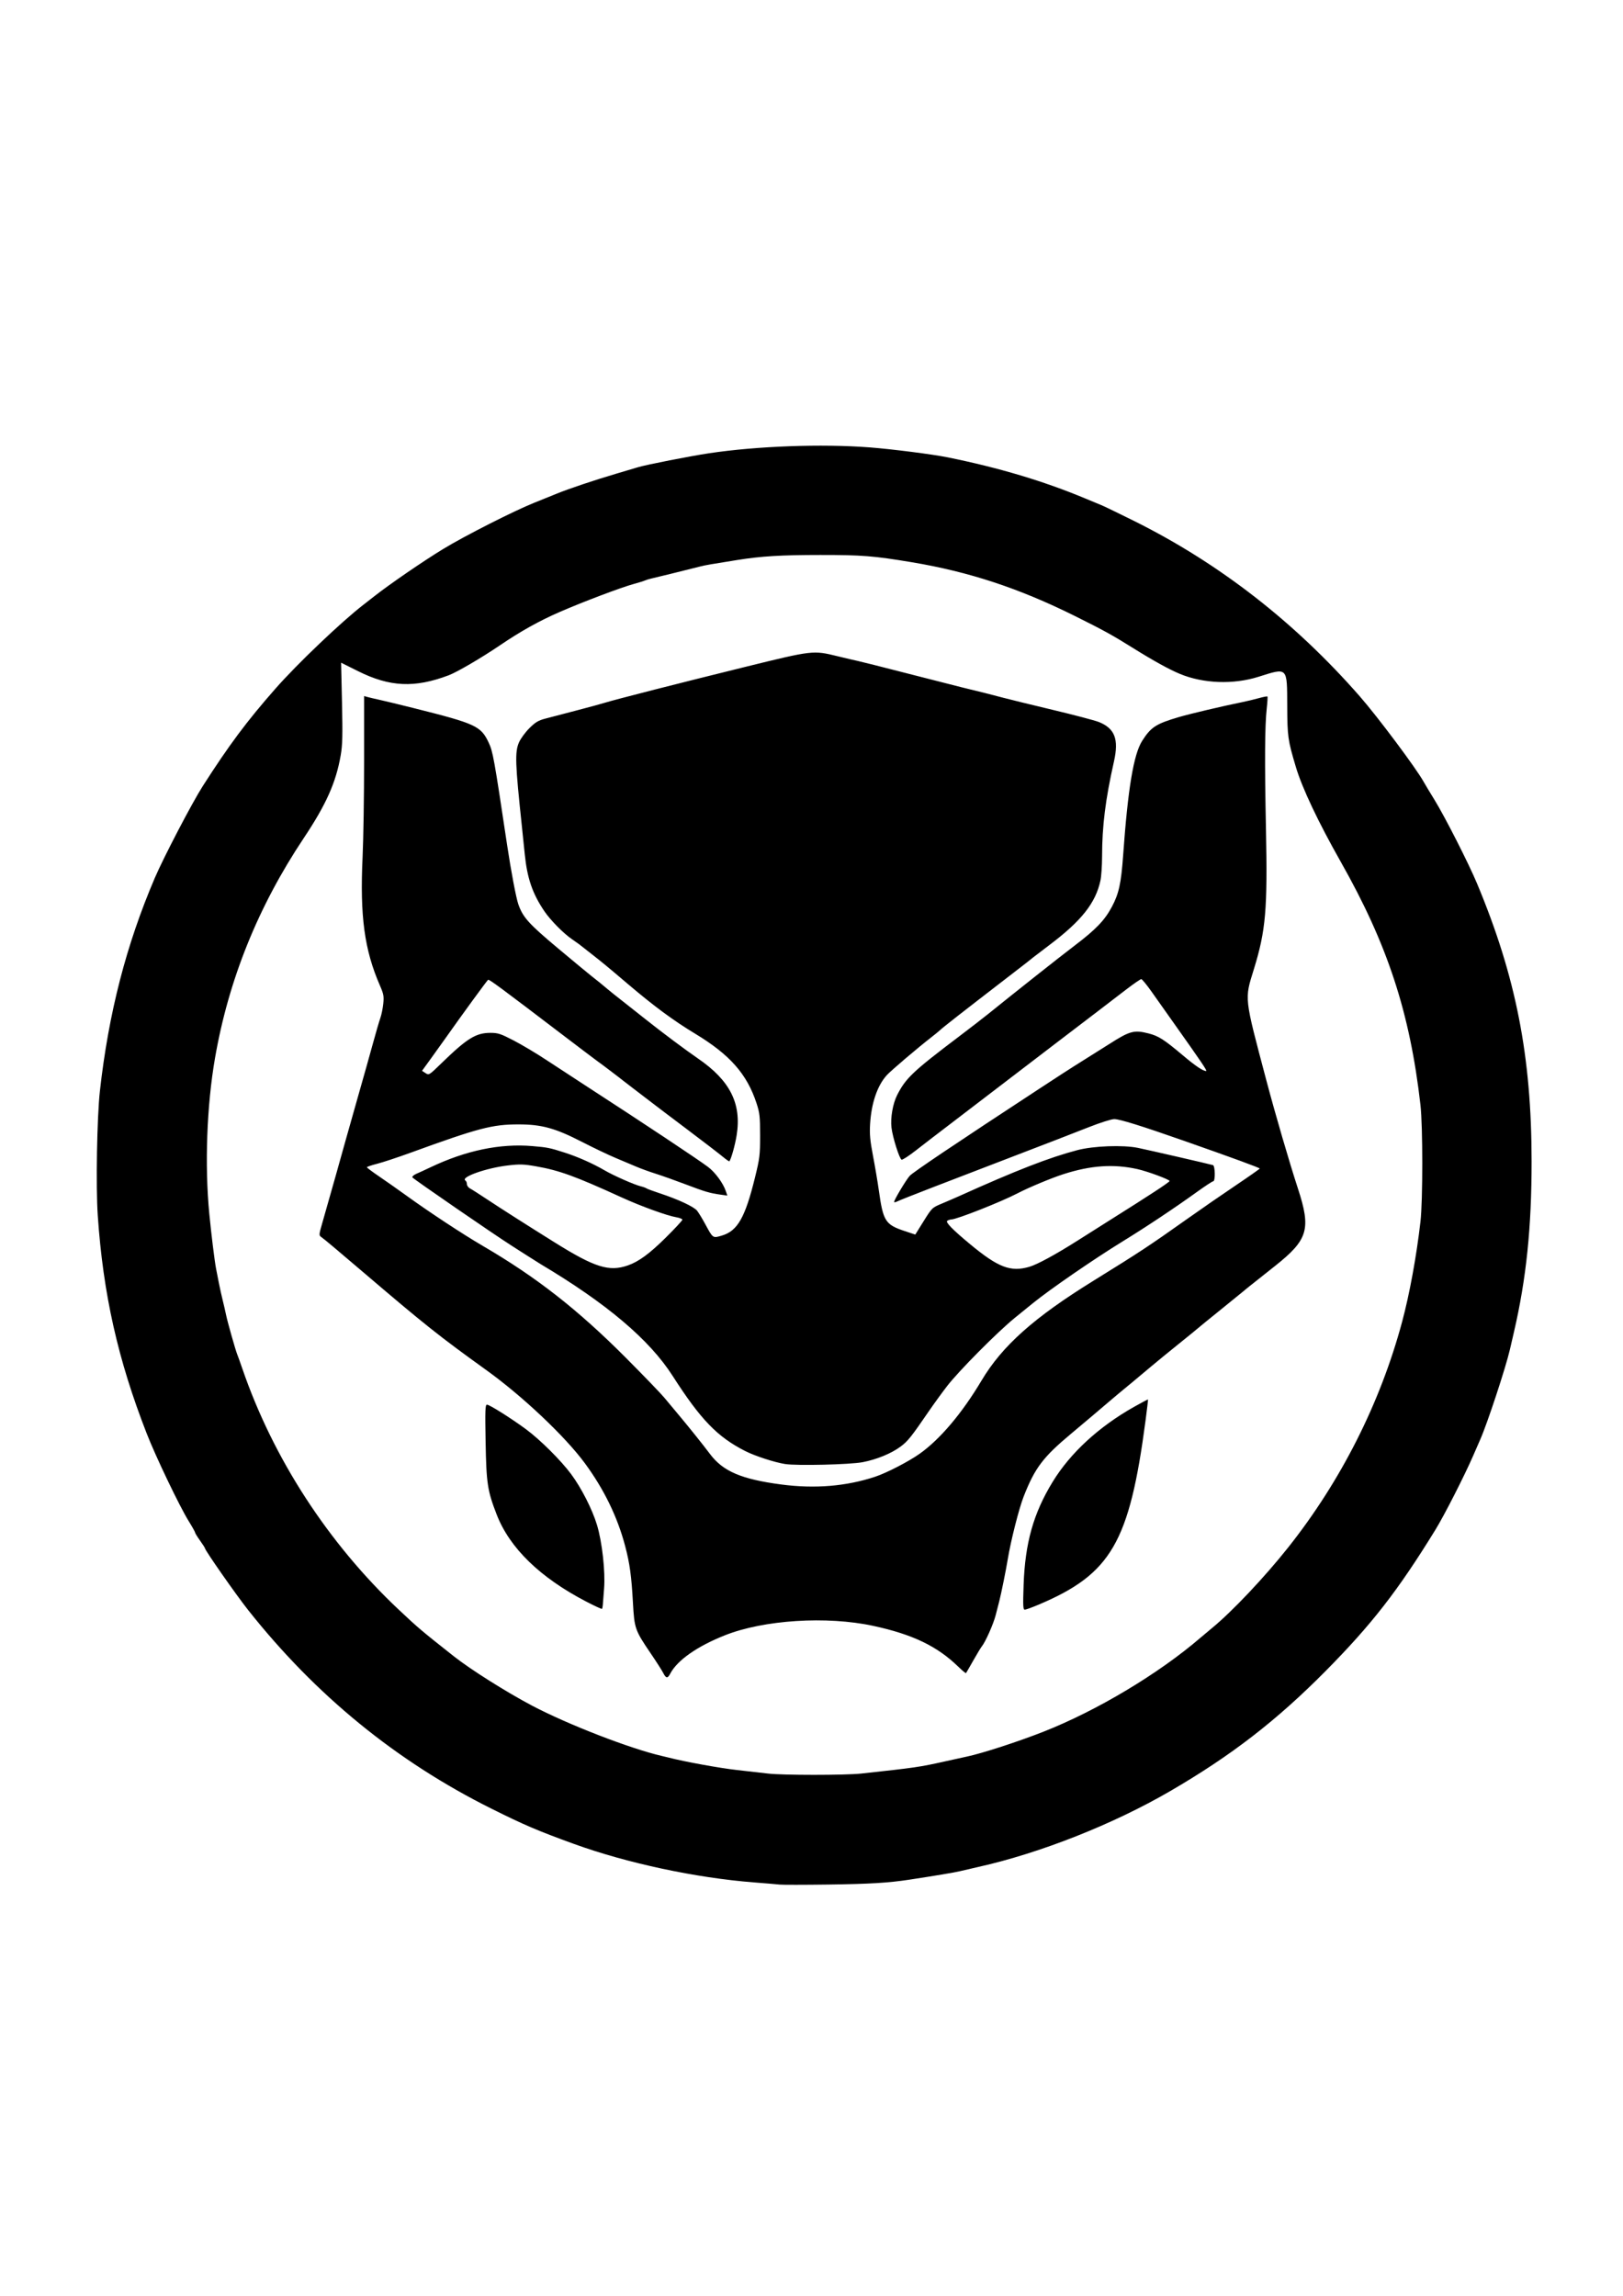 <?xml version="1.0" encoding="UTF-8" standalone="no"?>
<!-- Created with Inkscape (http://www.inkscape.org/) -->

<svg
   xmlns:dc="http://purl.org/dc/elements/1.1/"
   xmlns:cc="http://creativecommons.org/ns#"
   xmlns:rdf="http://www.w3.org/1999/02/22-rdf-syntax-ns#"
   xmlns:svg="http://www.w3.org/2000/svg"
   xmlns="http://www.w3.org/2000/svg"
   xmlns:sodipodi="http://sodipodi.sourceforge.net/DTD/sodipodi-0.dtd"
   xmlns:inkscape="http://www.inkscape.org/namespaces/inkscape"
   width="210mm"
   height="297mm"
   viewBox="0 0 210 297"
   version="1.1"
   id="svg8"
   inkscape:version="0.92.5 (2060ec1f9f, 2020-04-08)"
   sodipodi:docname="panteranegra.svg">
  <defs
     id="defs2" />
  <sodipodi:namedview
     id="base"
     pagecolor="#ffffff"
     bordercolor="#666666"
     borderopacity="1.0"
     inkscape:pageopacity="0.0"
     inkscape:pageshadow="2"
     inkscape:zoom="0.35"
     inkscape:cx="400"
     inkscape:cy="560"
     inkscape:document-units="mm"
     inkscape:current-layer="layer1"
     showgrid="false"
     inkscape:window-width="1920"
     inkscape:window-height="1011"
     inkscape:window-x="0"
     inkscape:window-y="0"
     inkscape:window-maximized="1" />
  <g
     inkscape:label="Camada 1"
     inkscape:groupmode="layer"
     id="layer1">
    <path
       style="fill:#000000;stroke-width:0.183"
       d="m 100.866,243.798 c -0.351,-0.039 -1.827,-0.163 -3.28,-0.276 -7.538,-0.586 -16.476,-2.496 -23.324,-4.982 -4.706,-1.709 -6.411,-2.437 -10.66,-4.554 -12.288,-6.121 -22.735,-14.644 -31.484,-25.687 -1.567,-1.978 -5.598,-7.744 -5.598,-8.008 0,-0.056 -0.287,-0.503 -0.638,-0.993 -0.351,-0.49 -0.638,-0.957 -0.638,-1.037 0,-0.08 -0.373,-0.746 -0.828,-1.479 -1.176,-1.894 -4.245,-8.295 -5.426,-11.317 -3.737,-9.562 -5.649,-18.077 -6.342,-28.24 -0.257,-3.763 -0.1,-12.696 0.281,-16.112 1.124,-10.052 3.402,-18.889 7.095,-27.525 1.147,-2.682 4.838,-9.75 6.208,-11.888 3.438,-5.365 5.679,-8.369 9.415,-12.62 2.805,-3.192 8.512,-8.634 11.373,-10.844 0.1,-0.077 0.758,-0.591 1.461,-1.141 2.03,-1.588 6.304,-4.518 8.873,-6.083 2.772,-1.689 9.173,-4.937 11.775,-5.975 0.969,-0.387 2.296,-0.922 2.947,-1.19 1.481,-0.609 4.873,-1.746 7.741,-2.593 1.205,-0.356 2.433,-0.721 2.729,-0.811 1.054,-0.321 6.789,-1.447 9.21,-1.809 6.209,-0.929 14.552,-1.233 20.773,-0.757 2.862,0.219 8.158,0.895 10.113,1.292 6.622,1.343 12.398,3.069 17.767,5.31 0.752,0.314 1.695,0.705 2.096,0.87 0.401,0.165 2.332,1.098 4.292,2.074 10.976,5.466 20.766,13.078 29.148,22.664 2.349,2.686 7.314,9.331 8.269,11.066 0.166,0.302 0.785,1.331 1.375,2.286 1.36,2.203 4.438,8.254 5.535,10.882 5.024,12.034 7.042,22.313 7.048,35.904 0.004,8.535 -0.682,15.178 -2.278,22.073 -0.163,0.704 -0.401,1.733 -0.529,2.286 -0.543,2.35 -2.922,9.565 -3.828,11.614 -0.134,0.302 -0.546,1.248 -0.917,2.103 -1.124,2.592 -3.744,7.733 -4.89,9.594 -4.856,7.893 -8.277,12.291 -14.25,18.318 -6.334,6.391 -12.168,10.897 -20.046,15.481 -7.394,4.302 -16.864,8.044 -24.873,9.829 -0.952,0.212 -2.018,0.459 -2.369,0.549 -0.573,0.147 -3.323,0.607 -6.56,1.098 -2.712,0.411 -5.128,0.555 -10.478,0.626 -3.107,0.041 -5.936,0.043 -6.287,0.003 z m 10.534,-14.356 c 7.087,-0.77 7.556,-0.838 10.877,-1.579 1.102,-0.246 2.373,-0.525 2.824,-0.62 1.971,-0.413 6.641,-1.93 9.931,-3.226 6.887,-2.712 14.864,-7.483 20.255,-12.114 0.416,-0.358 1.109,-0.938 1.538,-1.29 2.599,-2.13 6.791,-6.566 9.853,-10.425 6.83,-8.608 11.91,-18.664 14.736,-29.172 0.966,-3.592 1.864,-8.489 2.381,-12.985 0.312,-2.712 0.311,-12.348 -0.002,-15.089 -1.362,-11.936 -4.257,-20.765 -10.316,-31.458 -2.902,-5.122 -4.993,-9.536 -5.803,-12.254 -1.043,-3.499 -1.101,-3.907 -1.119,-7.901 -0.023,-5.097 0.096,-4.977 -3.735,-3.771 -3.245,1.021 -7.117,0.879 -10.141,-0.373 -1.409,-0.583 -3.475,-1.725 -6.168,-3.408 -2.599,-1.625 -3.769,-2.267 -7.471,-4.106 -7.2,-3.576 -13.664,-5.704 -21.07,-6.938 -4.915,-0.819 -6.441,-0.94 -11.821,-0.938 -5.096,0.002 -7.649,0.156 -10.751,0.651 -3.458,0.551 -4.111,0.664 -4.738,0.823 -2.22,0.562 -5.994,1.492 -6.378,1.571 -0.251,0.052 -0.62,0.165 -0.82,0.252 -0.2,0.087 -0.856,0.291 -1.458,0.454 -1.609,0.436 -6.54,2.299 -9.567,3.615 -2.657,1.155 -5.045,2.486 -7.744,4.317 -2.407,1.633 -5.547,3.469 -6.633,3.88 -4.416,1.669 -7.622,1.52 -11.755,-0.544 l -2.17,-1.084 0.116,5.169 c 0.094,4.224 0.064,5.467 -0.165,6.796 -0.608,3.525 -1.878,6.373 -4.788,10.734 -5.906,8.851 -9.727,18.327 -11.483,28.478 -1.061,6.132 -1.342,13.843 -0.733,20.118 0.261,2.689 0.689,6.157 0.881,7.133 0.089,0.453 0.259,1.317 0.378,1.92 0.119,0.604 0.339,1.591 0.49,2.195 0.15,0.604 0.339,1.427 0.42,1.829 0.172,0.862 1.228,4.593 1.449,5.121 0.084,0.201 0.379,1.024 0.655,1.829 3.99,11.622 11.109,22.591 20.238,31.183 2.526,2.377 2.877,2.675 7.109,6.019 2.166,1.712 6.803,4.637 10.135,6.395 4.618,2.436 12.707,5.571 16.81,6.515 0.301,0.069 0.67,0.158 0.82,0.197 2.09,0.542 6.709,1.382 8.929,1.625 1.553,0.17 3.357,0.374 4.009,0.455 1.779,0.219 9.977,0.22 11.992,6.9e-4 z M 85.812,216.42 c -0.167,-0.327 -0.906,-1.483 -1.644,-2.568 -2.008,-2.956 -2.09,-3.193 -2.273,-6.525 -0.19,-3.461 -0.409,-5.055 -1.007,-7.321 -0.993,-3.763 -2.727,-7.33 -5.202,-10.699 -2.557,-3.481 -8.084,-8.703 -12.791,-12.085 -6.033,-4.335 -7.971,-5.877 -15.962,-12.697 -3.397,-2.899 -4.967,-4.215 -5.347,-4.482 -0.334,-0.235 -0.331,-0.285 0.122,-1.857 0.706,-2.45 2.877,-10.138 3.038,-10.761 0.078,-0.302 0.753,-2.689 1.5,-5.304 0.747,-2.615 1.661,-5.866 2.031,-7.224 0.37,-1.358 0.792,-2.799 0.936,-3.202 0.144,-0.403 0.314,-1.231 0.377,-1.839 0.102,-0.975 0.05,-1.256 -0.437,-2.376 -2.007,-4.618 -2.593,-8.956 -2.239,-16.58 0.108,-2.324 0.196,-7.966 0.196,-12.54 v -8.315 l 0.41,0.116 c 0.225,0.064 0.945,0.233 1.6,0.376 0.654,0.143 2.663,0.629 4.464,1.081 7.985,2.003 8.633,2.302 9.646,4.449 0.548,1.162 0.7,2.005 2.381,13.224 0.506,3.375 1.167,6.87 1.456,7.692 0.598,1.701 1.34,2.523 5.173,5.731 2.057,1.721 3.956,3.294 4.22,3.495 0.527,0.401 1.772,1.413 2.326,1.891 0.193,0.167 0.984,0.797 1.757,1.401 0.773,0.604 2.115,1.664 2.983,2.356 1.996,1.592 5.232,4.014 6.769,5.065 4.167,2.85 5.68,5.848 5.019,9.946 -0.207,1.285 -0.699,3.043 -0.942,3.368 -0.028,0.038 -0.444,-0.256 -0.924,-0.653 -0.48,-0.397 -2.554,-1.987 -4.608,-3.533 -2.055,-1.546 -4.228,-3.192 -4.829,-3.658 -0.601,-0.466 -1.503,-1.155 -2.004,-1.532 -0.501,-0.377 -1.056,-0.803 -1.234,-0.949 -0.461,-0.377 -3.013,-2.312 -3.48,-2.638 -0.216,-0.151 -2.068,-1.55 -4.115,-3.109 -8.589,-6.541 -9.884,-7.498 -10.024,-7.411 -0.132,0.082 -3.356,4.5 -5.473,7.501 -0.451,0.639 -1.327,1.862 -1.947,2.718 l -1.127,1.555 0.448,0.295 c 0.443,0.292 0.466,0.277 2.038,-1.25 3.331,-3.239 4.475,-3.952 6.348,-3.955 0.991,-0.001 1.323,0.106 3.007,0.977 1.041,0.538 2.94,1.67 4.22,2.515 1.28,0.845 3.598,2.359 5.15,3.365 7.399,4.795 14.403,9.446 15.799,10.491 0.905,0.677 1.936,2.073 2.288,3.099 l 0.208,0.605 -0.86,-0.12 c -1.417,-0.198 -2.025,-0.377 -4.524,-1.328 -1.314,-0.5 -3.059,-1.121 -3.879,-1.38 -0.82,-0.259 -1.959,-0.673 -2.532,-0.919 -0.572,-0.247 -1.779,-0.756 -2.681,-1.132 -0.902,-0.376 -2.87,-1.316 -4.373,-2.088 -3.422,-1.758 -5.175,-2.241 -8.159,-2.243 -3.404,-0.003 -5.188,0.465 -13.981,3.664 -1.654,0.602 -3.601,1.245 -4.328,1.43 -0.727,0.185 -1.321,0.387 -1.321,0.451 0,0.063 0.717,0.6 1.594,1.194 0.877,0.594 2.455,1.703 3.508,2.465 2.939,2.129 7.308,5.005 9.931,6.536 6.921,4.041 12.283,8.238 18.499,14.478 2.257,2.266 4.48,4.572 4.942,5.126 0.461,0.553 1.321,1.582 1.91,2.287 1.385,1.656 3.065,3.755 4.033,5.041 1.67,2.217 4.078,3.239 9.211,3.913 4.344,0.57 8.401,0.233 12.143,-1.007 1.478,-0.49 4.322,-1.959 5.747,-2.969 2.634,-1.866 5.486,-5.238 8.001,-9.46 2.683,-4.504 6.767,-8.145 14.507,-12.934 5.991,-3.707 7.186,-4.495 12.036,-7.934 1.759,-1.247 4.605,-3.215 6.326,-4.371 1.72,-1.157 3.131,-2.146 3.134,-2.198 0.007,-0.095 -3.566,-1.404 -9.833,-3.601 -5.463,-1.916 -8.295,-2.797 -8.988,-2.797 -0.36,0 -1.815,0.46 -3.256,1.029 -1.433,0.566 -3.303,1.294 -4.155,1.618 -1.709,0.649 -9.396,3.604 -16.035,6.165 -2.355,0.908 -4.433,1.732 -4.617,1.83 -0.184,0.098 -0.373,0.141 -0.419,0.094 -0.107,-0.107 1.501,-2.816 2.012,-3.392 0.411,-0.462 5.965,-4.195 16.69,-11.218 2.606,-1.706 4.189,-2.733 4.592,-2.979 0.443,-0.27 3.658,-2.292 4.57,-2.875 2.632,-1.682 3.187,-1.83 5.061,-1.352 1.293,0.33 1.997,0.782 4.489,2.881 1.591,1.34 2.546,1.98 2.957,1.98 0.176,0 -0.601,-1.149 -4.307,-6.371 -0.88,-1.241 -2.117,-2.99 -2.749,-3.886 -0.632,-0.897 -1.236,-1.631 -1.343,-1.631 -0.107,0 -0.974,0.597 -1.926,1.326 -0.952,0.729 -2.562,1.963 -3.577,2.741 -1.015,0.778 -3.567,2.725 -5.672,4.326 -2.105,1.601 -5.18,3.952 -6.833,5.224 -1.654,1.272 -4.483,3.435 -6.287,4.807 -1.804,1.371 -4.004,3.061 -4.889,3.754 -0.885,0.693 -1.705,1.223 -1.823,1.178 -0.285,-0.11 -1.162,-2.89 -1.31,-4.155 -0.147,-1.256 0.172,-3.093 0.729,-4.192 1.111,-2.194 2.034,-3.067 8.022,-7.596 1.403,-1.061 3.084,-2.36 3.736,-2.886 3.542,-2.86 9.295,-7.41 11.207,-8.862 2.773,-2.108 3.885,-3.266 4.822,-5.02 0.905,-1.695 1.199,-3.035 1.457,-6.648 0.616,-8.641 1.355,-13.081 2.466,-14.824 1.133,-1.778 1.79,-2.204 4.739,-3.071 1.473,-0.433 5.636,-1.414 8.291,-1.954 0.551,-0.112 1.474,-0.334 2.051,-0.494 0.577,-0.16 1.083,-0.257 1.124,-0.216 0.041,0.041 0,0.739 -0.09,1.55 -0.249,2.233 -0.278,6.834 -0.099,15.625 0.212,10.385 -0.023,13.103 -1.567,18.106 -1.219,3.951 -1.275,3.459 1.611,14.357 1.162,4.39 2.994,10.663 4.084,13.991 1.732,5.284 1.327,6.648 -2.983,10.063 -3.387,2.684 -3.798,3.012 -4.012,3.204 -0.116,0.104 -1.483,1.215 -3.036,2.467 -1.553,1.252 -2.865,2.322 -2.916,2.376 -0.05,0.054 -1.157,0.957 -2.46,2.005 -1.303,1.048 -2.91,2.363 -3.571,2.921 -1.428,1.205 -3.681,3.081 -4.235,3.526 -0.217,0.174 -0.722,0.602 -1.123,0.949 -0.633,0.549 -3.704,3.145 -4.994,4.22 -3.645,3.04 -4.7,4.436 -6.151,8.139 -0.609,1.553 -1.664,5.719 -2.062,8.139 -0.234,1.422 -0.838,4.406 -1.092,5.395 -0.09,0.352 -0.302,1.175 -0.471,1.829 -0.295,1.145 -1.322,3.454 -1.79,4.023 -0.124,0.151 -0.621,0.975 -1.105,1.83 -0.483,0.855 -0.907,1.587 -0.942,1.627 -0.035,0.04 -0.496,-0.346 -1.024,-0.858 -2.721,-2.638 -5.904,-4.162 -10.982,-5.257 -6.004,-1.294 -14.149,-0.777 -19.183,1.219 -3.592,1.424 -6.168,3.23 -7.076,4.961 -0.343,0.654 -0.543,0.634 -0.913,-0.091 z m -10.005,-9.252 c -5.955,-3.108 -9.86,-6.909 -11.538,-11.229 -1.198,-3.087 -1.34,-4.014 -1.437,-9.422 -0.074,-4.107 -0.048,-4.801 0.178,-4.801 0.328,0 3.105,1.748 5.03,3.166 1.831,1.349 4.516,4.017 5.856,5.818 1.326,1.783 2.744,4.569 3.351,6.587 0.664,2.206 1.088,6.004 0.915,8.205 -0.075,0.956 -0.149,1.922 -0.165,2.148 -0.016,0.226 -0.065,0.447 -0.109,0.491 -0.044,0.045 -0.981,-0.389 -2.082,-0.963 z m 56.635,-2.087 c 0.188,-5.468 1.271,-9.317 3.771,-13.397 2.287,-3.733 5.975,-7.126 10.531,-9.689 0.969,-0.545 1.777,-0.975 1.797,-0.955 0.019,0.02 -0.122,1.229 -0.314,2.688 -2.084,15.809 -4.449,19.885 -13.84,23.86 -0.841,0.356 -1.647,0.647 -1.791,0.647 -0.221,0 -0.245,-0.485 -0.153,-3.155 z m -30.847,-15.683 c -1.381,-0.22 -3.888,-1.034 -5.15,-1.672 -3.622,-1.832 -5.778,-4.062 -9.42,-9.743 -2.999,-4.679 -8.513,-9.347 -17.045,-14.431 -0.2,-0.119 -1.02,-0.637 -1.822,-1.15 -0.802,-0.513 -1.663,-1.064 -1.914,-1.223 -2.375,-1.514 -12.843,-8.716 -12.895,-8.873 -0.037,-0.112 0.205,-0.32 0.537,-0.462 0.333,-0.142 1.138,-0.513 1.789,-0.823 4.59,-2.187 9.019,-3.111 13.202,-2.757 1.96,0.166 2.269,0.228 4.2,0.85 1.705,0.549 3.644,1.41 5.135,2.28 1.185,0.692 3.867,1.875 4.705,2.076 0.301,0.072 0.629,0.191 0.729,0.264 0.1,0.073 0.879,0.362 1.731,0.642 2.368,0.778 4.409,1.731 4.821,2.252 0.205,0.258 0.686,1.05 1.069,1.759 0.987,1.826 0.956,1.805 2.135,1.455 2.028,-0.6 3.011,-2.324 4.286,-7.515 0.613,-2.498 0.662,-2.897 0.661,-5.446 -0.001,-2.44 -0.053,-2.908 -0.458,-4.146 -1.241,-3.792 -3.451,-6.296 -7.958,-9.018 -2.787,-1.683 -5.311,-3.547 -8.678,-6.408 -2.697,-2.291 -3.288,-2.779 -4.711,-3.893 -0.804,-0.629 -1.544,-1.21 -1.645,-1.289 -0.1,-0.08 -0.51,-0.368 -0.911,-0.641 -1.074,-0.731 -2.772,-2.453 -3.55,-3.601 -1.543,-2.276 -2.228,-4.271 -2.543,-7.407 -0.101,-1.006 -0.271,-2.652 -0.378,-3.658 -0.856,-8.055 -0.907,-9.517 -0.373,-10.765 0.204,-0.477 0.802,-1.301 1.33,-1.83 0.78,-0.783 1.163,-1.016 2.052,-1.252 0.601,-0.159 2.405,-0.631 4.009,-1.049 1.604,-0.417 3.285,-0.874 3.736,-1.016 1.307,-0.41 9.839,-2.587 18.225,-4.652 8.649,-2.129 8.716,-2.137 11.842,-1.372 1.052,0.258 2.241,0.536 2.642,0.619 0.401,0.083 3.353,0.827 6.56,1.653 3.207,0.826 6.323,1.62 6.924,1.765 2.3,0.555 4.057,0.997 5.335,1.341 0.73,0.196 3.6,0.899 6.378,1.561 2.778,0.662 5.472,1.371 5.985,1.574 2.081,0.824 2.622,2.221 1.975,5.101 -1.108,4.932 -1.534,8.336 -1.54,12.291 -0.002,1.177 -0.096,2.576 -0.209,3.109 -0.615,2.892 -2.438,5.208 -6.536,8.302 -1.052,0.794 -2.013,1.527 -2.135,1.628 -0.433,0.359 -0.72,0.583 -3.413,2.658 -6.022,4.64 -8.223,6.361 -8.652,6.762 -0.161,0.151 -0.661,0.56 -1.11,0.909 -1.827,1.42 -5.228,4.312 -5.789,4.922 -1.226,1.333 -2.011,3.622 -2.172,6.331 -0.078,1.315 -0.003,2.143 0.376,4.115 0.26,1.358 0.601,3.374 0.756,4.481 0.559,3.984 0.838,4.42 3.359,5.256 l 1.356,0.45 0.98,-1.573 c 1.207,-1.938 1.162,-1.894 2.545,-2.472 0.624,-0.261 1.567,-0.669 2.096,-0.907 7.45,-3.359 11.731,-5.024 15.357,-5.973 2.089,-0.547 5.901,-0.688 7.836,-0.29 1.339,0.275 9.177,2.076 9.703,2.23 0.285,0.083 0.319,2.09 0.035,2.09 -0.106,0 -1.029,0.602 -2.05,1.337 -2.959,2.131 -6.548,4.521 -9.692,6.454 -3.707,2.28 -9.341,6.157 -11.572,7.963 -0.351,0.284 -1.417,1.149 -2.369,1.923 -2.236,1.816 -7.236,6.854 -8.751,8.816 -0.649,0.841 -1.695,2.281 -2.326,3.201 -2.334,3.407 -2.756,3.935 -3.71,4.641 -1.197,0.885 -3.069,1.653 -4.889,2.005 -1.614,0.312 -8.531,0.477 -10.026,0.239 z M 81.235,163.704 c 1.396,-0.483 2.812,-1.52 4.908,-3.598 1.182,-1.172 2.15,-2.214 2.15,-2.316 0,-0.102 -0.349,-0.244 -0.774,-0.316 -1.217,-0.206 -4.568,-1.42 -7.061,-2.559 -6.055,-2.766 -8.085,-3.504 -11.102,-4.033 -1.597,-0.281 -2.093,-0.296 -3.652,-0.112 -2.815,0.332 -6.169,1.525 -5.482,1.951 0.105,0.065 0.191,0.275 0.191,0.467 0,0.192 0.184,0.445 0.41,0.562 0.225,0.117 1.189,0.731 2.141,1.364 1.82,1.209 5.17,3.345 8.838,5.633 5.165,3.223 7,3.798 9.434,2.957 z m 51.947,0.18 c 1.031,-0.301 3.405,-1.59 6.224,-3.38 1.002,-0.636 2.929,-1.855 4.282,-2.708 3.439,-2.169 3.507,-2.213 5.687,-3.623 1.073,-0.695 1.955,-1.318 1.959,-1.387 0.011,-0.193 -2.856,-1.254 -4.179,-1.547 -3.088,-0.683 -6.015,-0.481 -9.571,0.662 -1.544,0.496 -4.503,1.731 -5.922,2.472 -2.113,1.103 -7.845,3.367 -8.564,3.383 -0.15,0.003 -0.389,0.08 -0.53,0.169 -0.272,0.173 0.683,1.151 2.99,3.061 3.607,2.987 5.22,3.6 7.625,2.897 z"
       id="path3724"
       inkscape:connector-curvature="0" />
  </g>
</svg>
